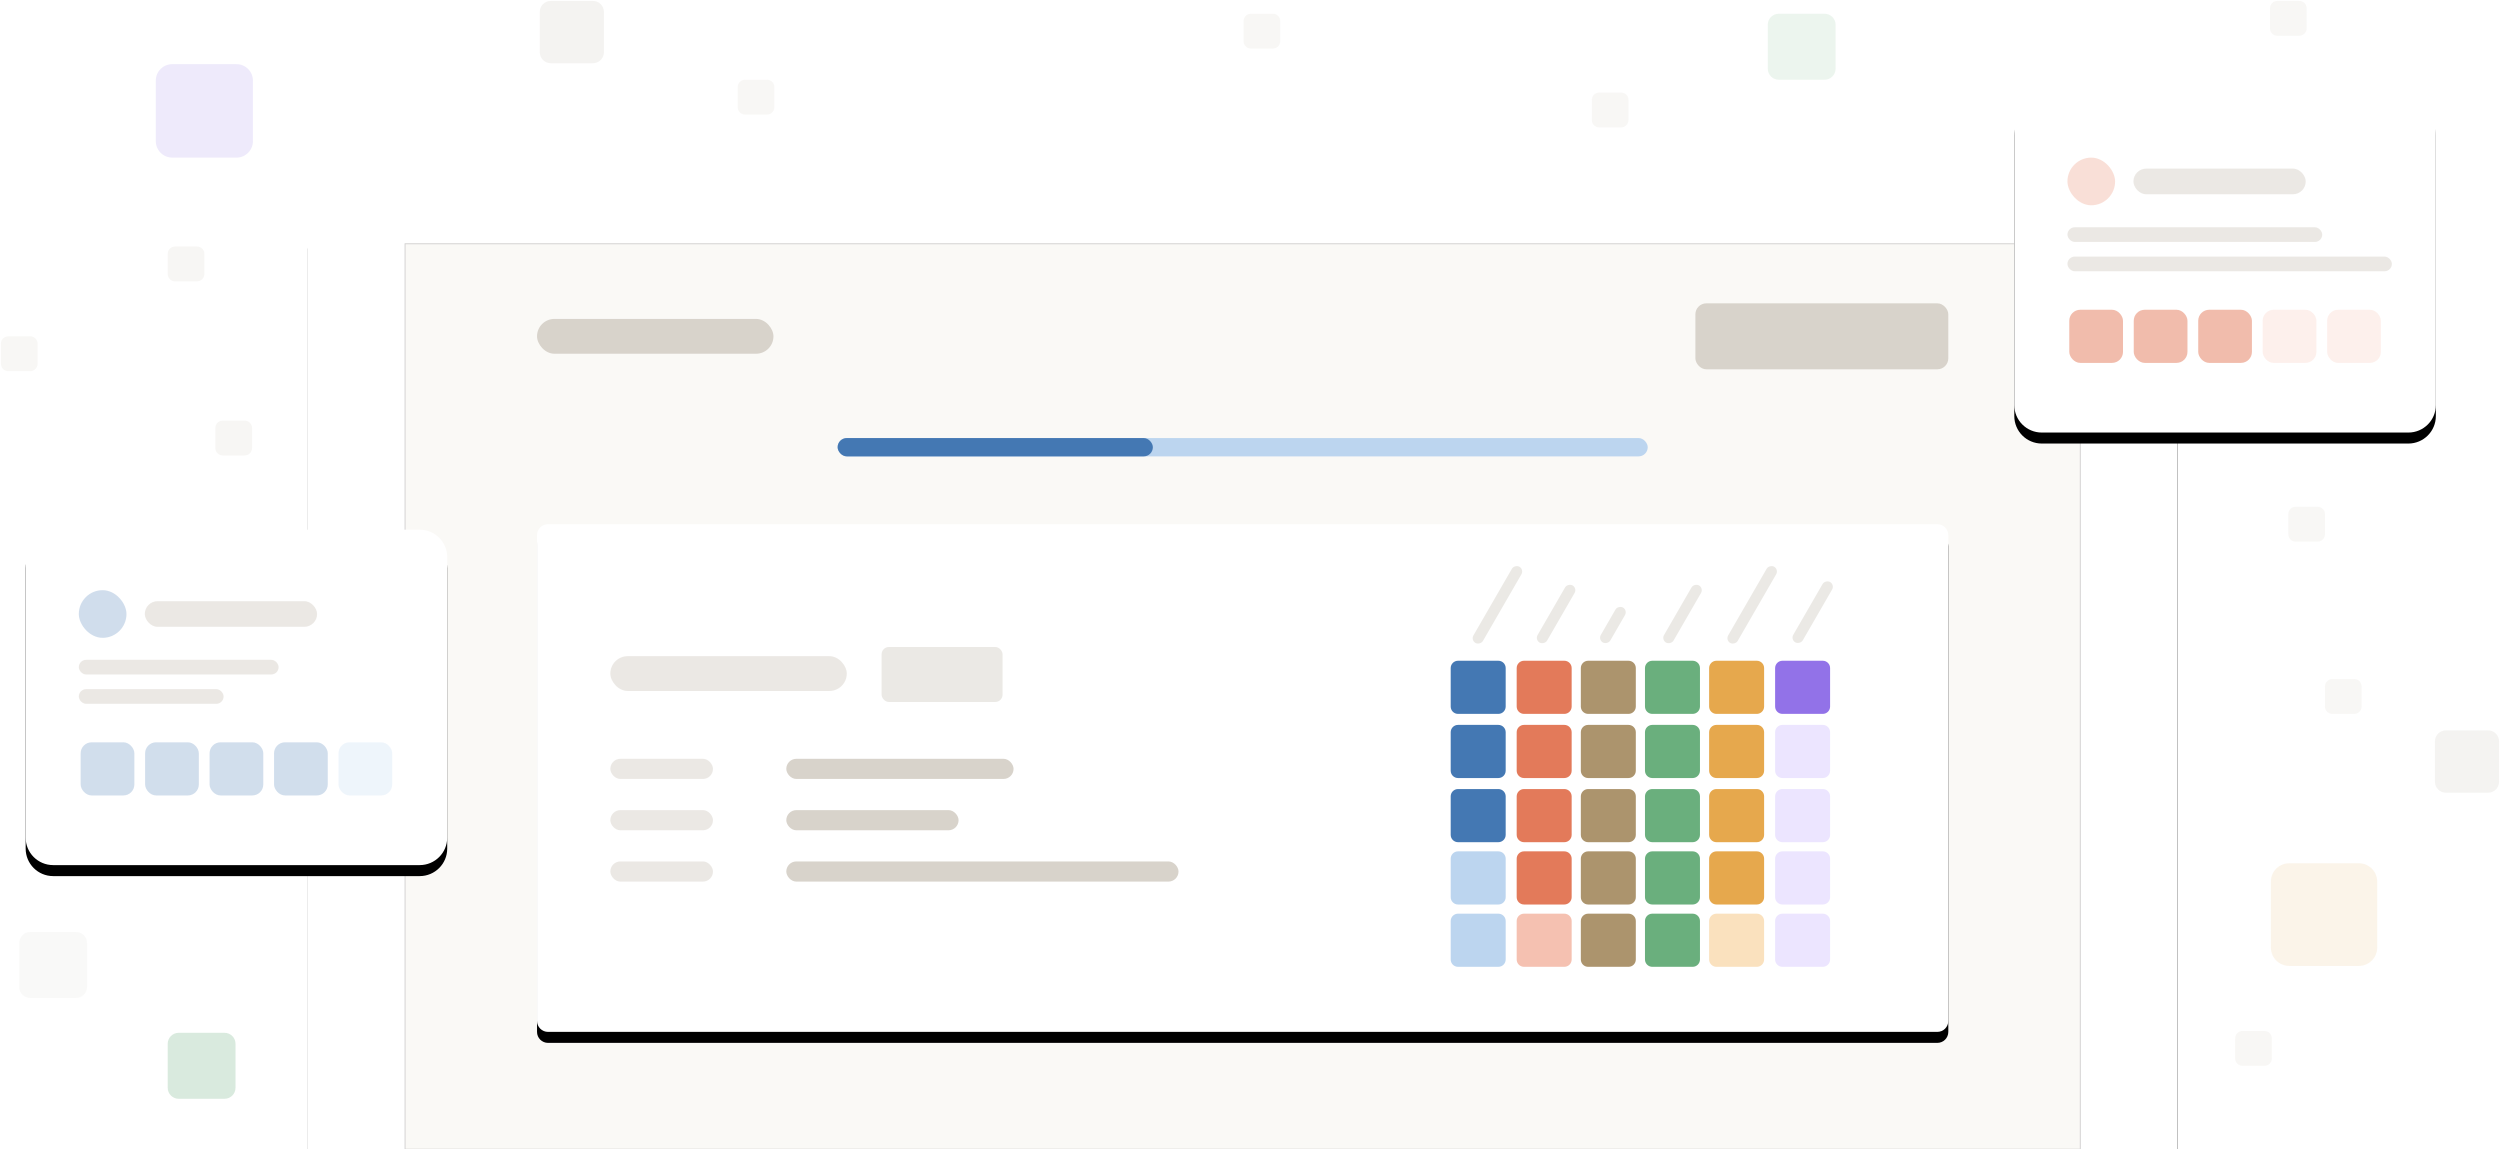 <?xml version="1.0" encoding="UTF-8"?>
<svg width="1364px" height="627px" viewBox="0 0 1364 627" version="1.1" xmlns="http://www.w3.org/2000/svg" xmlns:xlink="http://www.w3.org/1999/xlink">
    <!-- Generator: Sketch 62 (91390) - https://sketch.com -->
    <title>Group 5</title>
    <desc>Created with Sketch.</desc>
    <defs>
        <path d="M198,86 L1158,86 C1174.569,86 1188,99.431 1188,116 L1188,627 L1188,627 L168,627 L168,116 C168,99.431 181.431,86 198,86 Z" id="path-1"></path>
        <filter x="-9.8%" y="-14.8%" width="119.6%" height="137.0%" filterUnits="objectBoundingBox" id="filter-2">
            <feOffset dx="0" dy="20" in="SourceAlpha" result="shadowOffsetOuter1"></feOffset>
            <feGaussianBlur stdDeviation="30" in="shadowOffsetOuter1" result="shadowBlurOuter1"></feGaussianBlur>
            <feColorMatrix values="0 0 0 0 0   0 0 0 0 0   0 0 0 0 0  0 0 0 0.05 0" type="matrix" in="shadowBlurOuter1"></feColorMatrix>
        </filter>
        <path d="M6,0 L764,0 C767.314,-6.08718376e-16 770,2.686 770,6 L770,271 C770,274.314 767.314,277 764,277 L6,277 C2.686,277 4.05812251e-16,274.314 0,271 L0,6 C-4.05812251e-16,2.686 2.686,6.08718376e-16 6,0 Z" id="path-3"></path>
        <filter x="-2.3%" y="-4.3%" width="104.7%" height="113.0%" filterUnits="objectBoundingBox" id="filter-4">
            <feOffset dx="0" dy="6" in="SourceAlpha" result="shadowOffsetOuter1"></feOffset>
            <feGaussianBlur stdDeviation="5" in="shadowOffsetOuter1" result="shadowBlurOuter1"></feGaussianBlur>
            <feColorMatrix values="0 0 0 0 0.486   0 0 0 0 0.486   0 0 0 0 0.486  0 0 0 0.2 0" type="matrix" in="shadowBlurOuter1"></feColorMatrix>
        </filter>
        <path d="M15,0 L215,0 C223.284,-5.07450962e-15 230,6.716 230,15 L230,168 C230,176.284 223.284,183 215,183 L15,183 C6.716,183 1.01453063e-15,176.284 0,168 L0,15 C-1.01453063e-15,6.716 6.716,1.52179594e-15 15,0 Z" id="path-5"></path>
        <filter x="-7.8%" y="-6.6%" width="115.7%" height="119.7%" filterUnits="objectBoundingBox" id="filter-6">
            <feOffset dx="0" dy="6" in="SourceAlpha" result="shadowOffsetOuter1"></feOffset>
            <feGaussianBlur stdDeviation="5" in="shadowOffsetOuter1" result="shadowBlurOuter1"></feGaussianBlur>
            <feColorMatrix values="0 0 0 0 0.486   0 0 0 0 0.486   0 0 0 0 0.486  0 0 0 0.2 0" type="matrix" in="shadowBlurOuter1"></feColorMatrix>
        </filter>
        <path d="M15,0 L215,0 C223.284,-5.07450962e-15 230,6.716 230,15 L230,168 C230,176.284 223.284,183 215,183 L15,183 C6.716,183 1.01453063e-15,176.284 0,168 L0,15 C-1.01453063e-15,6.716 6.716,1.52179594e-15 15,0 Z" id="path-7"></path>
        <filter x="-7.8%" y="-6.6%" width="115.7%" height="119.7%" filterUnits="objectBoundingBox" id="filter-8">
            <feOffset dx="0" dy="6" in="SourceAlpha" result="shadowOffsetOuter1"></feOffset>
            <feGaussianBlur stdDeviation="5" in="shadowOffsetOuter1" result="shadowBlurOuter1"></feGaussianBlur>
            <feColorMatrix values="0 0 0 0 0.486   0 0 0 0 0.486   0 0 0 0 0.486  0 0 0 0.2 0" type="matrix" in="shadowBlurOuter1"></feColorMatrix>
        </filter>
    </defs>
    <g id="UI-Exploration-2" stroke="none" stroke-width="1" fill="none" fill-rule="evenodd">
        <g id="Landing-Page-Copy" transform="translate(-122, -510)">
            <g id="Group-5" transform="translate(122, 510)">
                <g id="Rectangle">
                    <use fill="black" fill-opacity="1" filter="url(#filter-2)" xlink:href="#path-1"></use>
                    <use fill="#FFFFFF" fill-rule="evenodd" xlink:href="#path-1"></use>
                </g>
                <rect id="Rectangle" stroke="#D0CFCF" stroke-width="0.5" fill="#FAF9F6" x="221" y="133" width="914" height="494"></rect>
                <g id="Group-2" transform="translate(293, 286)">
                    <g id="Group-14">
                        <g id="Shape-Copy-3">
                            <use fill="black" fill-opacity="1" filter="url(#filter-4)" xlink:href="#path-3"></use>
                            <use fill="#FFFFFF" fill-rule="evenodd" xlink:href="#path-3"></use>
                        </g>
                        <rect id="Rectangle" fill="#EBE9E5" x="188" y="67" width="66" height="30" rx="4"></rect>
                        <rect id="Rectangle-Copy-2" fill="#D8D3CB" opacity="0.5" x="40" y="128" width="56" height="11" rx="5.5"></rect>
                        <g id="Group-6-Copy" transform="translate(498, 74)">
                            <path d="M5,0 L26,0 C28.209,-4.05812251e-16 30,1.791 30,4 L30,26 C30,28.209 28.209,30 26,30 L5,30 C2.791,30 1,28.209 1,26 L1,4 C1,1.791 2.791,4.05812251e-16 5,0 Z" id="Rectangle-Copy-16" fill="#4478B3" transform="translate(15.5, 15) rotate(-270) translate(-15.5, -15) "></path>
                            <path d="M5,35 L26,35 C28.209,35 30,36.791 30,39 L30,61 C30,63.209 28.209,65 26,65 L5,65 C2.791,65 1,63.209 1,61 L1,39 C1,36.791 2.791,35 5,35 Z" id="Rectangle-Copy-19" fill="#4478B3" transform="translate(15.5, 50) rotate(-270) translate(-15.5, -50) "></path>
                            <path d="M5,70 L26,70 C28.209,70 30,71.791 30,74 L30,96 C30,98.209 28.209,100 26,100 L5,100 C2.791,100 1,98.209 1,96 L1,74 C1,71.791 2.791,70 5,70 Z" id="Rectangle-Copy-32" fill="#4478B3" transform="translate(15.5, 85) rotate(-270) translate(-15.5, -85) "></path>
                            <path d="M5,104 L26,104 C28.209,104 30,105.791 30,108 L30,130 C30,132.209 28.209,134 26,134 L5,134 C2.791,134 1,132.209 1,130 L1,108 C1,105.791 2.791,104 5,104 Z" id="Rectangle-Copy-33" fill="#BCD5EF" transform="translate(15.5, 119) rotate(-270) translate(-15.5, -119) "></path>
                            <path d="M5,138 L26,138 C28.209,138 30,139.791 30,142 L30,164 C30,166.209 28.209,168 26,168 L5,168 C2.791,168 1,166.209 1,164 L1,142 C1,139.791 2.791,138 5,138 Z" id="Rectangle-Copy-46" fill="#BCD5EF" transform="translate(15.5, 153) rotate(-270) translate(-15.5, -153) "></path>
                            <path d="M41,0 L62,0 C64.209,-4.05812251e-16 66,1.791 66,4 L66,26 C66,28.209 64.209,30 62,30 L41,30 C38.791,30 37,28.209 37,26 L37,4 C37,1.791 38.791,4.05812251e-16 41,0 Z" id="Rectangle-Copy-16" fill="#E37A5A" transform="translate(51.5, 15) rotate(-270) translate(-51.5, -15) "></path>
                            <path d="M41,35 L62,35 C64.209,35 66,36.791 66,39 L66,61 C66,63.209 64.209,65 62,65 L41,65 C38.791,65 37,63.209 37,61 L37,39 C37,36.791 38.791,35 41,35 Z" id="Rectangle-Copy-19" fill="#E37A5A" transform="translate(51.5, 50) rotate(-270) translate(-51.5, -50) "></path>
                            <path d="M41,70 L62,70 C64.209,70 66,71.791 66,74 L66,96 C66,98.209 64.209,100 62,100 L41,100 C38.791,100 37,98.209 37,96 L37,74 C37,71.791 38.791,70 41,70 Z" id="Rectangle-Copy-32" fill="#E37A5A" transform="translate(51.5, 85) rotate(-270) translate(-51.5, -85) "></path>
                            <path d="M41,104 L62,104 C64.209,104 66,105.791 66,108 L66,130 C66,132.209 64.209,134 62,134 L41,134 C38.791,134 37,132.209 37,130 L37,108 C37,105.791 38.791,104 41,104 Z" id="Rectangle-Copy-33" fill="#E37A5A" transform="translate(51.5, 119) rotate(-270) translate(-51.5, -119) "></path>
                            <path d="M41,138 L62,138 C64.209,138 66,139.791 66,142 L66,164 C66,166.209 64.209,168 62,168 L41,168 C38.791,168 37,166.209 37,164 L37,142 C37,139.791 38.791,138 41,138 Z" id="Rectangle-Copy-46" fill="#F5C1B1" transform="translate(51.5, 153) rotate(-270) translate(-51.5, -153) "></path>
                            <path d="M76,0 L97,0 C99.209,-4.05812251e-16 101,1.791 101,4 L101,26 C101,28.209 99.209,30 97,30 L76,30 C73.791,30 72,28.209 72,26 L72,4 C72,1.791 73.791,4.05812251e-16 76,0 Z" id="Rectangle-Copy-16" fill="#AC946D" transform="translate(86.5, 15) rotate(-270) translate(-86.5, -15) "></path>
                            <path d="M76,35 L97,35 C99.209,35 101,36.791 101,39 L101,61 C101,63.209 99.209,65 97,65 L76,65 C73.791,65 72,63.209 72,61 L72,39 C72,36.791 73.791,35 76,35 Z" id="Rectangle-Copy-19" fill="#AC946D" transform="translate(86.5, 50) rotate(-270) translate(-86.5, -50) "></path>
                            <path d="M76,70 L97,70 C99.209,70 101,71.791 101,74 L101,96 C101,98.209 99.209,100 97,100 L76,100 C73.791,100 72,98.209 72,96 L72,74 C72,71.791 73.791,70 76,70 Z" id="Rectangle-Copy-32" fill="#AC946D" transform="translate(86.5, 85) rotate(-270) translate(-86.5, -85) "></path>
                            <path d="M76,104 L97,104 C99.209,104 101,105.791 101,108 L101,130 C101,132.209 99.209,134 97,134 L76,134 C73.791,134 72,132.209 72,130 L72,108 C72,105.791 73.791,104 76,104 Z" id="Rectangle-Copy-33" fill="#AC946D" transform="translate(86.5, 119) rotate(-270) translate(-86.5, -119) "></path>
                            <path d="M76,138 L97,138 C99.209,138 101,139.791 101,142 L101,164 C101,166.209 99.209,168 97,168 L76,168 C73.791,168 72,166.209 72,164 L72,142 C72,139.791 73.791,138 76,138 Z" id="Rectangle-Copy-46" fill="#AC946D" transform="translate(86.5, 153) rotate(-270) translate(-86.5, -153) "></path>
                            <path d="M111,0 L132,0 C134.209,-4.05812251e-16 136,1.791 136,4 L136,26 C136,28.209 134.209,30 132,30 L111,30 C108.791,30 107,28.209 107,26 L107,4 C107,1.791 108.791,4.05812251e-16 111,0 Z" id="Rectangle-Copy-16" fill="#6AAF7D" transform="translate(121.5, 15) rotate(-270) translate(-121.5, -15) "></path>
                            <path d="M111,35 L132,35 C134.209,35 136,36.791 136,39 L136,61 C136,63.209 134.209,65 132,65 L111,65 C108.791,65 107,63.209 107,61 L107,39 C107,36.791 108.791,35 111,35 Z" id="Rectangle-Copy-19" fill="#6AAF7D" transform="translate(121.5, 50) rotate(-270) translate(-121.5, -50) "></path>
                            <path d="M111,70 L132,70 C134.209,70 136,71.791 136,74 L136,96 C136,98.209 134.209,100 132,100 L111,100 C108.791,100 107,98.209 107,96 L107,74 C107,71.791 108.791,70 111,70 Z" id="Rectangle-Copy-32" fill="#6AAF7D" transform="translate(121.5, 85) rotate(-270) translate(-121.5, -85) "></path>
                            <path d="M111,104 L132,104 C134.209,104 136,105.791 136,108 L136,130 C136,132.209 134.209,134 132,134 L111,134 C108.791,134 107,132.209 107,130 L107,108 C107,105.791 108.791,104 111,104 Z" id="Rectangle-Copy-33" fill="#6AAF7D" transform="translate(121.5, 119) rotate(-270) translate(-121.5, -119) "></path>
                            <path d="M111,138 L132,138 C134.209,138 136,139.791 136,142 L136,164 C136,166.209 134.209,168 132,168 L111,168 C108.791,168 107,166.209 107,164 L107,142 C107,139.791 108.791,138 111,138 Z" id="Rectangle-Copy-46" fill="#6AAF7D" transform="translate(121.5, 153) rotate(-270) translate(-121.5, -153) "></path>
                            <path d="M146,0 L167,0 C169.209,-4.05812251e-16 171,1.791 171,4 L171,26 C171,28.209 169.209,30 167,30 L146,30 C143.791,30 142,28.209 142,26 L142,4 C142,1.791 143.791,4.05812251e-16 146,0 Z" id="Rectangle-Copy-16" fill="#E6A84D" transform="translate(156.5, 15) rotate(-270) translate(-156.5, -15) "></path>
                            <path d="M146,35 L167,35 C169.209,35 171,36.791 171,39 L171,61 C171,63.209 169.209,65 167,65 L146,65 C143.791,65 142,63.209 142,61 L142,39 C142,36.791 143.791,35 146,35 Z" id="Rectangle-Copy-19" fill="#E6A84D" transform="translate(156.5, 50) rotate(-270) translate(-156.5, -50) "></path>
                            <path d="M146,70 L167,70 C169.209,70 171,71.791 171,74 L171,96 C171,98.209 169.209,100 167,100 L146,100 C143.791,100 142,98.209 142,96 L142,74 C142,71.791 143.791,70 146,70 Z" id="Rectangle-Copy-32" fill="#E6A84D" transform="translate(156.5, 85) rotate(-270) translate(-156.5, -85) "></path>
                            <path d="M146,104 L167,104 C169.209,104 171,105.791 171,108 L171,130 C171,132.209 169.209,134 167,134 L146,134 C143.791,134 142,132.209 142,130 L142,108 C142,105.791 143.791,104 146,104 Z" id="Rectangle-Copy-33" fill="#E6A84D" transform="translate(156.5, 119) rotate(-270) translate(-156.5, -119) "></path>
                            <path d="M146,138 L167,138 C169.209,138 171,139.791 171,142 L171,164 C171,166.209 169.209,168 167,168 L146,168 C143.791,168 142,166.209 142,164 L142,142 C142,139.791 143.791,138 146,138 Z" id="Rectangle-Copy-46" fill="#FAE1BE" transform="translate(156.5, 153) rotate(-270) translate(-156.5, -153) "></path>
                            <path d="M182,0 L203,0 C205.209,-4.05812251e-16 207,1.791 207,4 L207,26 C207,28.209 205.209,30 203,30 L182,30 C179.791,30 178,28.209 178,26 L178,4 C178,1.791 179.791,4.05812251e-16 182,0 Z" id="Rectangle-Copy-16" fill="#9272E8" transform="translate(192.5, 15) rotate(-270) translate(-192.5, -15) "></path>
                            <path d="M182,35 L203,35 C205.209,35 207,36.791 207,39 L207,61 C207,63.209 205.209,65 203,65 L182,65 C179.791,65 178,63.209 178,61 L178,39 C178,36.791 179.791,35 182,35 Z" id="Rectangle-Copy-19" fill="#ECE5FF" transform="translate(192.5, 50) rotate(-270) translate(-192.5, -50) "></path>
                            <path d="M182,70 L203,70 C205.209,70 207,71.791 207,74 L207,96 C207,98.209 205.209,100 203,100 L182,100 C179.791,100 178,98.209 178,96 L178,74 C178,71.791 179.791,70 182,70 Z" id="Rectangle-Copy-32" fill="#ECE5FF" transform="translate(192.5, 85) rotate(-270) translate(-192.5, -85) "></path>
                            <path d="M182,104 L203,104 C205.209,104 207,105.791 207,108 L207,130 C207,132.209 205.209,134 203,134 L182,134 C179.791,134 178,132.209 178,130 L178,108 C178,105.791 179.791,104 182,104 Z" id="Rectangle-Copy-33" fill="#ECE5FF" transform="translate(192.5, 119) rotate(-270) translate(-192.5, -119) "></path>
                            <path d="M182,138 L203,138 C205.209,138 207,139.791 207,142 L207,164 C207,166.209 205.209,168 203,168 L182,168 C179.791,168 178,166.209 178,164 L178,142 C178,139.791 179.791,138 182,138 Z" id="Rectangle-Copy-46" fill="#ECE5FF" transform="translate(192.5, 153) rotate(-270) translate(-192.5, -153) "></path>
                        </g>
                        <g id="Group-6-Copy-2" transform="translate(188, 70)"></g>
                    </g>
                    <g id="Group" transform="translate(40, 72)" fill="#D8D3CB">
                        <rect id="Rectangle" x="96" y="56" width="124" height="11" rx="5.5"></rect>
                        <rect id="Rectangle-Copy-5" x="96" y="84" width="94" height="11" rx="5.5"></rect>
                        <rect id="Rectangle-Copy-6" x="96" y="112" width="214" height="11" rx="5.5"></rect>
                        <rect id="Rectangle-Copy-2" opacity="0.5" x="0" y="0" width="129" height="19" rx="9.5"></rect>
                        <rect id="Rectangle-Copy-3" opacity="0.5" x="0" y="84" width="56" height="11" rx="5.5"></rect>
                        <rect id="Rectangle-Copy-4" opacity="0.5" x="0" y="112" width="56" height="11" rx="5.5"></rect>
                    </g>
                    <rect id="Rectangle" fill="#EBE9E5" transform="translate(524, 44) rotate(-60) translate(-524, -44) " x="500" y="41" width="48" height="6" rx="3"></rect>
                    <rect id="Rectangle-Copy-7" fill="#EBE9E5" transform="translate(556, 49) rotate(-60) translate(-556, -49) " x="538" y="46" width="36" height="6" rx="3"></rect>
                    <rect id="Rectangle-Copy-8" fill="#EBE9E5" transform="translate(587, 55) rotate(-60) translate(-587, -55) " x="576" y="52" width="22" height="6" rx="3"></rect>
                    <rect id="Rectangle-Copy-9" fill="#EBE9E5" transform="translate(624.988, 49) rotate(-60) translate(-624.988, -49) " x="606.988" y="46" width="36" height="6" rx="3"></rect>
                    <rect id="Rectangle-Copy-10" fill="#EBE9E5" transform="translate(662.985, 44) rotate(-60) translate(-662.985, -44) " x="638.985" y="41" width="48" height="6" rx="3"></rect>
                    <rect id="Rectangle-Copy-11" fill="#EBE9E5" transform="translate(696, 48) rotate(-60) translate(-696, -48) " x="677" y="45" width="38" height="6" rx="3"></rect>
                </g>
                <rect id="Rectangle-Copy-2" fill="#D8D3CB" x="293" y="174" width="129" height="19" rx="9.5"></rect>
                <rect id="Rectangle-Copy-13" fill="#BCD5EF" x="457" y="239" width="442" height="10" rx="5"></rect>
                <rect id="Rectangle-Copy-13" fill="#4478B3" x="457" y="239" width="172" height="10" rx="5"></rect>
                <rect id="Rectangle-Copy-12" fill="#D8D3CB" x="925" y="165.5" width="138" height="36" rx="6"></rect>
                <g id="Group-3" transform="translate(1099, 53)">
                    <g id="Shape-Copy-15">
                        <use fill="black" fill-opacity="1" filter="url(#filter-6)" xlink:href="#path-5"></use>
                        <use fill="#FFFFFF" fill-rule="evenodd" xlink:href="#path-5"></use>
                    </g>
                    <rect id="Rectangle-Copy-2" fill="#D8D3CB" opacity="0.5" x="65" y="39" width="94" height="14" rx="7"></rect>
                    <rect id="Rectangle" fill="#F5C1B1" opacity="0.5" x="29" y="33" width="26" height="26" rx="13"></rect>
                    <rect id="Rectangle-Copy-2" fill="#D8D3CB" opacity="0.5" x="29" y="71" width="139" height="8" rx="4"></rect>
                    <rect id="Rectangle-Copy-2" fill="#D8D3CB" opacity="0.5" x="29" y="87" width="177" height="8" rx="4"></rect>
                    <g id="Group-4" opacity="0.5" transform="translate(30, 116)">
                        <rect id="Rectangle" fill="#E37A5A" x="0" y="0" width="29.31" height="29" rx="6"></rect>
                        <rect id="Rectangle-Copy" fill="#E37A5A" x="35.172" y="0" width="29.31" height="29" rx="6"></rect>
                        <rect id="Rectangle-Copy-2" fill="#E37A5A" x="70.345" y="0" width="29.31" height="29" rx="6"></rect>
                        <rect id="Rectangle-Copy-3" fill="#FBE1D9" x="105.517" y="0" width="29.31" height="29" rx="6"></rect>
                        <rect id="Rectangle-Copy-4" fill="#FBE1D9" x="140.69" y="0" width="29.31" height="29" rx="6"></rect>
                    </g>
                </g>
                <path d="M95,34 L128,34 C132.971,34 137,38.029 137,43 L137,78 C137,82.971 132.971,87 128,87 L95,87 C90.029,87 86,82.971 86,78 L86,43 C86,38.029 90.029,34 95,34 Z" id="Rectangle-Copy-16" fill="#9272E8" opacity="0.15" transform="translate(111.5, 60.5) rotate(-270) translate(-111.5, -60.5) "></path>
                <path d="M1250,470 L1286,470 C1291.523,470 1296,474.477 1296,480 L1296,518 C1296,523.523 1291.523,528 1286,528 L1250,528 C1244.477,528 1240,523.523 1240,518 L1240,480 C1240,474.477 1244.477,470 1250,470 Z" id="Rectangle-Copy-17" fill="#F3D5A8" opacity="0.25" transform="translate(1268, 499) rotate(-270) translate(-1268, -499) "></path>
                <path d="M17,508 L41,508 C44.314,508 47,510.686 47,514 L47,539 C47,542.314 44.314,545 41,545 L17,545 C13.686,545 11,542.314 11,539 L11,514 C11,510.686 13.686,508 17,508 Z" id="Rectangle-Copy-22" fill="#EBE9E5" opacity="0.25" transform="translate(29, 526.5) rotate(-270) translate(-29, -526.5) "></path>
                <path d="M1273,370 L1284,370 C1286.209,370 1288,371.791 1288,374 L1288,386 C1288,388.209 1286.209,390 1284,390 L1273,390 C1270.791,390 1269,388.209 1269,386 L1269,374 C1269,371.791 1270.791,370 1273,370 Z" id="Rectangle-Copy-23" fill="#EBE9E5" opacity="0.39" transform="translate(1278.5, 380) rotate(-270) translate(-1278.5, -380) "></path>
                <path d="M873,50 L884,50 C886.209,50 888,51.791 888,54 L888,66 C888,68.209 886.209,70 884,70 L873,70 C870.791,70 869,68.209 869,66 L869,54 C869,51.791 870.791,50 873,50 Z" id="Rectangle-Copy-30" fill="#EBE9E5" opacity="0.39" transform="translate(878.5, 60) rotate(-270) translate(-878.5, -60) "></path>
                <path d="M96,134 L107,134 C109.209,134 111,135.791 111,138 L111,150 C111,152.209 109.209,154 107,154 L96,154 C93.791,154 92,152.209 92,150 L92,138 C92,135.791 93.791,134 96,134 Z" id="Rectangle-Copy-35" fill="#EBE9E5" opacity="0.4" transform="translate(101.5, 144) rotate(-270) translate(-101.5, -144) "></path>
                <path d="M1253,276 L1264,276 C1266.209,276 1268,277.791 1268,280 L1268,292 C1268,294.209 1266.209,296 1264,296 L1253,296 C1250.791,296 1249,294.209 1249,292 L1249,280 C1249,277.791 1250.791,276 1253,276 Z" id="Rectangle-Copy-34" fill="#EBE9E5" opacity="0.39" transform="translate(1258.5, 286) rotate(-270) translate(-1258.5, -286) "></path>
                <path d="M683,7 L694,7 C696.209,7 698,8.791 698,11 L698,23 C698,25.209 696.209,27 694,27 L683,27 C680.791,27 679,25.209 679,23 L679,11 C679,8.791 680.791,7 683,7 Z" id="Rectangle-Copy-31" fill="#EBE9E5" opacity="0.39" transform="translate(688.5, 17) rotate(-270) translate(-688.5, -17) "></path>
                <path d="M5,183 L16,183 C18.209,183 20,184.791 20,187 L20,199 C20,201.209 18.209,203 16,203 L5,203 C2.791,203 1,201.209 1,199 L1,187 C1,184.791 2.791,183 5,183 Z" id="Rectangle-Copy-28" fill="#EBE9E5" opacity="0.39" transform="translate(10.5, 193) rotate(-270) translate(-10.5, -193) "></path>
                <path d="M122,229 L133,229 C135.209,229 137,230.791 137,233 L137,245 C137,247.209 135.209,249 133,249 L122,249 C119.791,249 118,247.209 118,245 L118,233 C118,230.791 119.791,229 122,229 Z" id="Rectangle-Copy-29" fill="#EBE9E5" opacity="0.4" transform="translate(127.5, 239) rotate(-270) translate(-127.5, -239) "></path>
                <path d="M1224,562 L1235,562 C1237.209,562 1239,563.791 1239,566 L1239,578 C1239,580.209 1237.209,582 1235,582 L1224,582 C1221.791,582 1220,580.209 1220,578 L1220,566 C1220,563.791 1221.791,562 1224,562 Z" id="Rectangle-Copy-24" fill="#EBE9E5" opacity="0.39" transform="translate(1229.5, 572) rotate(-270) translate(-1229.5, -572) "></path>
                <path d="M1243,0 L1254,0 C1256.209,-4.05812251e-16 1258,1.791 1258,4 L1258,16 C1258,18.209 1256.209,20 1254,20 L1243,20 C1240.791,20 1239,18.209 1239,16 L1239,4 C1239,1.791 1240.791,4.05812251e-16 1243,0 Z" id="Rectangle-Copy-25" fill="#EBE9E5" opacity="0.39" transform="translate(1248.5, 10) rotate(-270) translate(-1248.5, -10) "></path>
                <path d="M407,43 L418,43 C420.209,43 422,44.791 422,47 L422,59 C422,61.209 420.209,63 418,63 L407,63 C404.791,63 403,61.209 403,59 L403,47 C403,44.791 404.791,43 407,43 Z" id="Rectangle-Copy-26" fill="#EBE9E5" opacity="0.39" transform="translate(412.5, 53) rotate(-270) translate(-412.5, -53) "></path>
                <path d="M971,7 L995,7 C998.314,7 1001,9.686 1001,13 L1001,38 C1001,41.314 998.314,44 995,44 L971,44 C967.686,44 965,41.314 965,38 L965,13 C965,9.686 967.686,7 971,7 Z" id="Rectangle-Copy-20" fill="#B6D8BF" opacity="0.25" transform="translate(983, 25.5) rotate(-270) translate(-983, -25.5) "></path>
                <path d="M301,0 L323,0 C326.314,-6.08718376e-16 329,2.686 329,6 L329,29 C329,32.314 326.314,35 323,35 L301,35 C297.686,35 295,32.314 295,29 L295,6 C295,2.686 297.686,6.08718376e-16 301,0 Z" id="Rectangle-Copy-21" fill="#E8E6E0" opacity="0.45" transform="translate(312, 17.5) rotate(-270) translate(-312, -17.5) "></path>
                <path d="M1335,398 L1357,398 C1360.314,398 1363,400.686 1363,404 L1363,427 C1363,430.314 1360.314,433 1357,433 L1335,433 C1331.686,433 1329,430.314 1329,427 L1329,404 C1329,400.686 1331.686,398 1335,398 Z" id="Rectangle-Copy-27" fill="#E8E6E0" opacity="0.45" transform="translate(1346, 415.5) rotate(-270) translate(-1346, -415.5) "></path>
                <g id="Group-3-Copy" transform="translate(14, 289)">
                    <g id="Shape-Copy-15">
                        <use fill="black" fill-opacity="1" filter="url(#filter-8)" xlink:href="#path-7"></use>
                        <use fill="#FFFFFF" fill-rule="evenodd" xlink:href="#path-7"></use>
                    </g>
                    <rect id="Rectangle-Copy-2" fill="#D8D3CB" opacity="0.5" x="65" y="39" width="94" height="14" rx="7"></rect>
                    <rect id="Rectangle" fill="#A3BDDA" opacity="0.5" x="29" y="33" width="26" height="26" rx="13"></rect>
                    <rect id="Rectangle-Copy-2" fill="#D8D3CB" opacity="0.5" x="29" y="71" width="109" height="8" rx="4"></rect>
                    <rect id="Rectangle-Copy-2" fill="#D8D3CB" opacity="0.5" x="29" y="87" width="79" height="8" rx="4"></rect>
                    <g id="Group-4" opacity="0.5" transform="translate(30, 116)">
                        <rect id="Rectangle" fill="#A3BDDA" x="0" y="0" width="29.31" height="29" rx="6"></rect>
                        <rect id="Rectangle-Copy" fill="#A3BDDA" x="35.172" y="0" width="29.31" height="29" rx="6"></rect>
                        <rect id="Rectangle-Copy-2" fill="#A3BDDA" x="70.345" y="0" width="29.31" height="29" rx="6"></rect>
                        <rect id="Rectangle-Copy-3" fill="#A3BDDA" x="105.517" y="0" width="29.31" height="29" rx="6"></rect>
                        <rect id="Rectangle-Copy-4" fill="#DEEBF8" x="140.69" y="0" width="29.31" height="29" rx="6"></rect>
                    </g>
                </g>
                <path d="M98,563 L122,563 C125.314,563 128,565.686 128,569 L128,594 C128,597.314 125.314,600 122,600 L98,600 C94.686,600 92,597.314 92,594 L92,569 C92,565.686 94.686,563 98,563 Z" id="Rectangle-Copy-18" fill="#6AAF7D" opacity="0.25" transform="translate(110, 581.5) rotate(-270) translate(-110, -581.5) "></path>
            </g>
        </g>
    </g>
</svg>